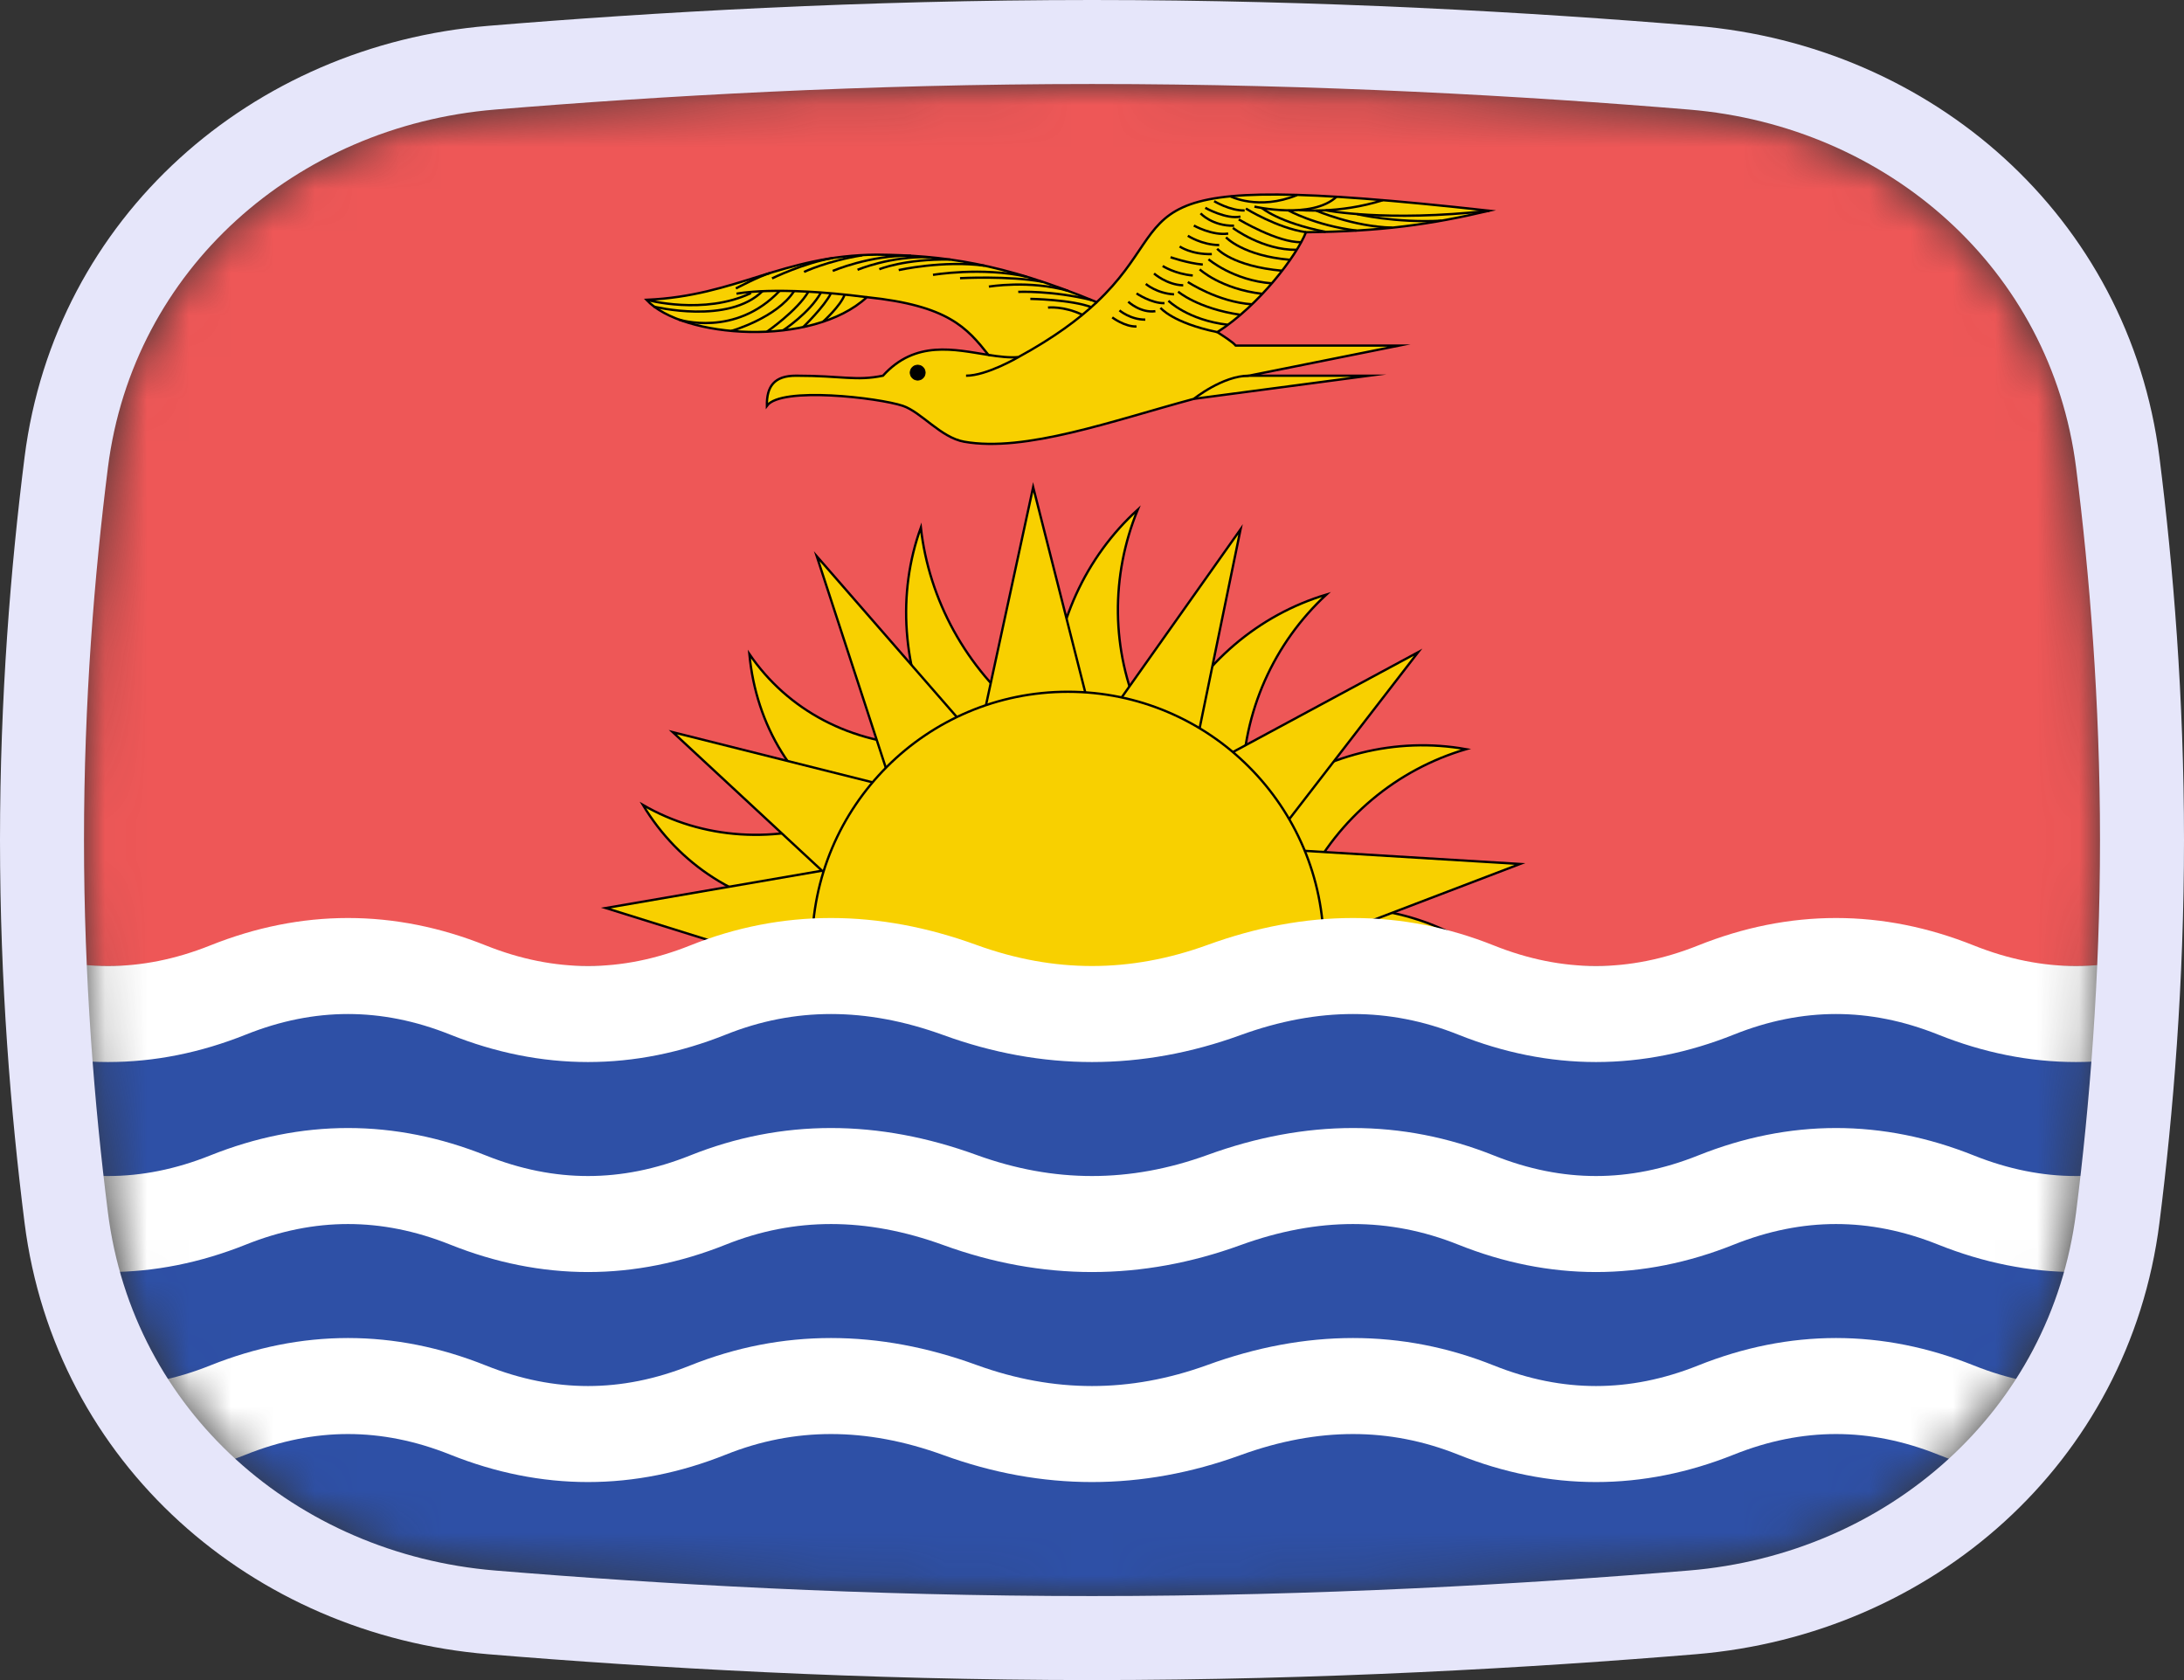 <svg width="52" height="40" viewBox="0 0 52 40" fill="none" xmlns="http://www.w3.org/2000/svg">
<rect x="0" y="0" width="52" height="40" fill="#333333" stroke="none"/>
<mask id="mask0_1_33385" style="mask-type:alpha" maskUnits="userSpaceOnUse" x="2" y="2" width="48" height="36">
<path d="M2.569 11.136C3.167 6.412 7.042 3.002 11.786 2.609C15.641 2.289 20.62 2 26 2C31.38 2 36.359 2.289 40.214 2.609C44.959 3.002 48.833 6.412 49.431 11.136C49.752 13.676 50 16.704 50 20C50 23.296 49.752 26.324 49.431 28.864C48.833 33.587 44.959 36.998 40.214 37.391C36.359 37.711 31.38 38 26 38C20.62 38 15.641 37.711 11.786 37.391C7.042 36.998 3.167 33.587 2.569 28.864C2.248 26.324 2 23.296 2 20C2 16.704 2.248 13.676 2.569 11.136Z" fill="#00D0BF"/>
</mask>
<g mask="url(#mask0_1_33385)">
<rect y="1" width="52" height="22" fill="#EE5757"/>
<path d="M26.113 7.194C23.834 6.252 22.439 6.078 20.88 6.063C18.622 6.078 17.545 7.048 15.392 7.138C16.245 8.056 19.336 8.281 20.64 7.075C22.577 7.276 23.017 7.8 23.536 8.451C22.727 8.323 21.796 8.09 21.023 8.945C20.371 9.077 20.069 8.945 18.953 8.945C18.432 8.945 18.252 9.201 18.259 9.662C18.596 9.196 20.924 9.471 21.495 9.662C21.933 9.809 22.399 10.417 22.954 10.516C24.41 10.775 26.5 10.014 28.426 9.496L32.593 8.945H29.734L33.309 8.228C31.645 8.228 30.549 8.228 29.422 8.228C29.34 8.134 29.143 8.012 28.985 7.908C29.985 7.265 30.869 6.094 31.095 5.529C32.897 5.511 34.061 5.344 35.459 5.017C26.24 3.996 28.339 5.097 26.113 7.194Z" fill="#F8D000" stroke="black" stroke-width="0.055" stroke-miterlimit="22.926"/>
<path d="M21.85 8.693C21.949 8.693 22.029 8.773 22.029 8.872C22.029 8.971 21.949 9.051 21.85 9.051C21.752 9.051 21.67 8.971 21.67 8.872C21.67 8.773 21.752 8.693 21.85 8.693Z" fill="black"/>
<path d="M21.85 8.693C21.949 8.693 22.029 8.773 22.029 8.872C22.029 8.971 21.949 9.051 21.85 9.051C21.752 9.051 21.67 8.971 21.67 8.872C21.67 8.773 21.752 8.693 21.85 8.693Z" stroke="black" stroke-width="0.018" stroke-miterlimit="22.926"/>
<path d="M24.247 8.502C24.247 8.502 23.498 8.945 23.001 8.945" stroke="black" stroke-width="0.055" stroke-miterlimit="22.926"/>
<path d="M28.426 9.496C28.426 9.496 29.111 8.945 29.734 8.945" stroke="black" stroke-width="0.055" stroke-miterlimit="22.926"/>
<path d="M17.521 6.867C17.521 6.867 18.078 6.575 18.34 6.498" stroke="black" stroke-width="0.055" stroke-miterlimit="22.926"/>
<path d="M19.827 6.451C19.827 6.451 20.71 6.07 21.693 6.089" stroke="black" stroke-width="0.055" stroke-miterlimit="22.926"/>
<path d="M22.214 6.544C22.214 6.544 23.371 6.35 24.44 6.587" stroke="black" stroke-width="0.055" stroke-miterlimit="22.926"/>
<path d="M23.545 6.824C23.545 6.824 24.505 6.663 25.426 6.923" stroke="black" stroke-width="0.055" stroke-miterlimit="22.926"/>
<path d="M24.532 7.116C24.532 7.116 25.511 7.13 25.997 7.318" stroke="black" stroke-width="0.055" stroke-miterlimit="22.926"/>
<path d="M15.392 7.138C15.392 7.138 16.765 7.513 17.88 6.977" stroke="black" stroke-width="0.055" stroke-miterlimit="22.926"/>
<path d="M15.567 7.3C15.567 7.3 17.349 7.74 18.163 6.924" stroke="black" stroke-width="0.055" stroke-miterlimit="22.926"/>
<path d="M16.164 7.609C16.164 7.609 17.506 8.041 18.562 6.925" stroke="black" stroke-width="0.055" stroke-miterlimit="22.926"/>
<path d="M17.411 7.88C17.411 7.88 18.496 7.569 18.907 6.93" stroke="black" stroke-width="0.055" stroke-miterlimit="22.926"/>
<path d="M18.259 7.898C18.259 7.898 18.986 7.394 19.248 6.944" stroke="black" stroke-width="0.055" stroke-miterlimit="22.926"/>
<path d="M27.631 7.329C27.631 7.329 27.915 7.686 28.985 7.908" stroke="black" stroke-width="0.055" stroke-miterlimit="22.926"/>
<path d="M27.82 7.161C27.82 7.161 28.279 7.62 29.237 7.733" stroke="black" stroke-width="0.055" stroke-miterlimit="22.926"/>
<path d="M28.051 6.944C28.051 6.944 28.518 7.346 29.535 7.495" stroke="black" stroke-width="0.055" stroke-miterlimit="22.926"/>
<path d="M28.282 6.714C28.282 6.714 28.996 7.19 29.809 7.245" stroke="black" stroke-width="0.055" stroke-miterlimit="22.926"/>
<path d="M28.564 6.413C28.564 6.413 29.064 6.88 30.057 6.996" stroke="black" stroke-width="0.055" stroke-miterlimit="22.926"/>
<path d="M28.774 6.173C28.774 6.173 29.36 6.677 30.282 6.746" stroke="black" stroke-width="0.055" stroke-miterlimit="22.926"/>
<path d="M28.98 5.922C28.98 5.922 29.34 6.338 30.526 6.446" stroke="black" stroke-width="0.055" stroke-miterlimit="22.926"/>
<path d="M29.191 5.651C29.191 5.651 29.591 6.09 30.717 6.186" stroke="black" stroke-width="0.055" stroke-miterlimit="22.926"/>
<path d="M29.354 5.427C29.354 5.427 30.059 5.959 30.875 5.948" stroke="black" stroke-width="0.055" stroke-miterlimit="22.926"/>
<path d="M29.494 5.224C29.494 5.224 30.426 5.783 30.981 5.765" stroke="black" stroke-width="0.055" stroke-miterlimit="22.926"/>
<path d="M29.664 4.966C29.664 4.966 30.404 5.427 31.095 5.529" stroke="black" stroke-width="0.055" stroke-miterlimit="22.926"/>
<path d="M26.482 7.557C26.482 7.557 26.78 7.783 27.06 7.773" stroke="black" stroke-width="0.055" stroke-miterlimit="22.926"/>
<path d="M26.654 7.39C26.654 7.39 26.913 7.611 27.269 7.61" stroke="black" stroke-width="0.055" stroke-miterlimit="22.926"/>
<path d="M26.863 7.184C26.863 7.184 27.157 7.459 27.509 7.409" stroke="black" stroke-width="0.055" stroke-miterlimit="22.926"/>
<path d="M27.061 6.986C27.061 6.986 27.412 7.225 27.726 7.218" stroke="black" stroke-width="0.055" stroke-miterlimit="22.926"/>
<path d="M27.281 6.76C27.281 6.76 27.541 6.986 27.953 7.008" stroke="black" stroke-width="0.055" stroke-miterlimit="22.926"/>
<path d="M27.477 6.512C27.477 6.512 27.782 6.783 28.172 6.793" stroke="black" stroke-width="0.055" stroke-miterlimit="22.926"/>
<path d="M27.683 6.333C27.683 6.333 27.98 6.523 28.399 6.559" stroke="black" stroke-width="0.055" stroke-miterlimit="22.926"/>
<path d="M27.871 6.124C27.871 6.124 28.271 6.265 28.638 6.299" stroke="black" stroke-width="0.055" stroke-miterlimit="22.926"/>
<path d="M28.087 5.868C28.087 5.868 28.363 6.062 28.853 6.05" stroke="black" stroke-width="0.055" stroke-miterlimit="22.926"/>
<path d="M28.282 5.613C28.282 5.613 28.609 5.83 29.029 5.835" stroke="black" stroke-width="0.055" stroke-miterlimit="22.926"/>
<path d="M28.425 5.37C28.425 5.37 28.865 5.616 29.243 5.561" stroke="black" stroke-width="0.055" stroke-miterlimit="22.926"/>
<path d="M28.585 5.08C28.585 5.08 28.863 5.384 29.382 5.374" stroke="black" stroke-width="0.055" stroke-miterlimit="22.926"/>
<path d="M28.697 4.948C28.697 4.948 29.197 5.229 29.535 5.157" stroke="black" stroke-width="0.055" stroke-miterlimit="22.926"/>
<path d="M28.909 4.79C28.909 4.79 29.288 5.02 29.634 5.011" stroke="black" stroke-width="0.055" stroke-miterlimit="22.926"/>
<path d="M29.294 4.674C29.294 4.674 29.968 5.018 30.881 4.645" stroke="black" stroke-width="0.055" stroke-miterlimit="22.926"/>
<path d="M29.868 4.919C29.868 4.919 31.232 5.232 31.823 4.684" stroke="black" stroke-width="0.055" stroke-miterlimit="22.926"/>
<path d="M30.938 5C30.938 5 31.876 5.098 32.925 4.766" stroke="black" stroke-width="0.055" stroke-miterlimit="22.926"/>
<path d="M31.562 5.006C31.562 5.006 32.986 5.292 35.459 5.017" stroke="black" stroke-width="0.055" stroke-miterlimit="22.926"/>
<path d="M18.646 7.865C18.646 7.865 19.283 7.446 19.547 6.964" stroke="black" stroke-width="0.055" stroke-miterlimit="22.926"/>
<path d="M19.123 7.788C19.123 7.788 19.635 7.291 19.784 6.983" stroke="black" stroke-width="0.055" stroke-miterlimit="22.926"/>
<path d="M19.596 7.66C19.596 7.66 20.017 7.281 20.11 7.016" stroke="black" stroke-width="0.055" stroke-miterlimit="22.926"/>
<path d="M17.536 6.993C17.536 6.993 18.451 6.794 20.64 7.075" stroke="black" stroke-width="0.055" stroke-miterlimit="22.926"/>
<path d="M18.382 6.628C18.382 6.628 19.149 6.256 19.832 6.143" stroke="black" stroke-width="0.055" stroke-miterlimit="22.926"/>
<path d="M19.144 6.474C19.144 6.474 19.704 6.21 20.531 6.078" stroke="black" stroke-width="0.055" stroke-miterlimit="22.926"/>
<path d="M20.418 6.424C20.418 6.424 21.193 6.093 22.141 6.124" stroke="black" stroke-width="0.055" stroke-miterlimit="22.926"/>
<path d="M21.398 6.43C21.398 6.43 22.461 6.192 23.441 6.326" stroke="black" stroke-width="0.055" stroke-miterlimit="22.926"/>
<path d="M24.244 6.949C24.244 6.949 25.055 6.912 25.988 7.144" stroke="black" stroke-width="0.055" stroke-miterlimit="22.926"/>
<path d="M22.858 6.623C22.858 6.623 24.02 6.561 24.817 6.708" stroke="black" stroke-width="0.055" stroke-miterlimit="22.926"/>
<path d="M30.045 4.952C30.045 4.952 30.446 5.3 31.564 5.521" stroke="black" stroke-width="0.055" stroke-miterlimit="22.926"/>
<path d="M30.675 5.008C30.675 5.008 31.304 5.365 32.295 5.49" stroke="black" stroke-width="0.055" stroke-miterlimit="22.926"/>
<path d="M31.335 5.013C31.335 5.013 32.216 5.396 33.148 5.42" stroke="black" stroke-width="0.055" stroke-miterlimit="22.926"/>
<path d="M32.311 5.097C32.311 5.097 33.209 5.313 34.322 5.254" stroke="black" stroke-width="0.055" stroke-miterlimit="22.926"/>
<path d="M20.936 6.41C20.936 6.41 21.545 6.16 22.625 6.18" stroke="black" stroke-width="0.055" stroke-miterlimit="22.926"/>
<path d="M24.953 7.323C24.953 7.323 25.318 7.279 25.772 7.495" stroke="black" stroke-width="0.055" stroke-miterlimit="22.926"/>
<path d="M23.536 8.451C23.788 8.49 24.028 8.52 24.247 8.502C25.102 8.035 25.686 7.597 26.113 7.194" stroke="black" stroke-width="0.055" stroke-miterlimit="22.926"/>
<path d="M19.276 21.698C18.454 21.61 17.675 21.338 16.991 20.901C16.307 20.465 15.734 19.873 15.308 19.165C16.011 19.572 16.802 19.81 17.63 19.864C18.458 19.918 19.304 19.787 20.113 19.48" fill="#F8D000"/>
<path d="M19.276 21.698C18.454 21.61 17.675 21.338 16.991 20.901C16.307 20.465 15.734 19.873 15.308 19.165C16.011 19.572 16.802 19.81 17.63 19.864C18.458 19.918 19.304 19.787 20.113 19.48" stroke="black" stroke-width="0.055" stroke-miterlimit="22.926"/>
<path d="M19.242 23.124L14.424 21.619L19.567 20.731" fill="#F8D000"/>
<path d="M19.242 23.124L14.424 21.619L19.567 20.731" stroke="black" stroke-width="0.055" stroke-miterlimit="22.926"/>
<path d="M20.305 19.558C19.61 19.152 19.031 18.587 18.607 17.9C18.182 17.213 17.922 16.419 17.842 15.572C18.296 16.238 18.901 16.776 19.616 17.151C20.331 17.526 21.14 17.731 21.991 17.751" fill="#F8D000"/>
<path d="M20.305 19.558C19.61 19.152 19.031 18.587 18.607 17.9C18.182 17.213 17.922 16.419 17.842 15.572C18.296 16.238 18.901 16.776 19.616 17.151C20.331 17.526 21.14 17.731 21.991 17.751" stroke="black" stroke-width="0.055" stroke-miterlimit="22.926"/>
<path d="M31.363 25.024C32.14 25.221 32.968 25.208 33.794 24.985C34.619 24.761 35.423 24.333 36.152 23.729C35.325 23.913 34.502 23.886 33.737 23.65C32.973 23.414 32.283 22.973 31.715 22.358" fill="#F8D000"/>
<path d="M31.363 25.024C32.14 25.221 32.968 25.208 33.794 24.985C34.619 24.761 35.423 24.333 36.152 23.729C35.325 23.913 34.502 23.886 33.737 23.65C32.973 23.414 32.283 22.973 31.715 22.358" stroke="black" stroke-width="0.055" stroke-miterlimit="22.926"/>
<path d="M19.693 20.843L16.019 17.432L20.946 18.669" fill="#F8D000"/>
<path d="M19.693 20.843L16.019 17.432L20.946 18.669" stroke="black" stroke-width="0.055" stroke-miterlimit="22.926"/>
<path d="M30.796 26.194L35.934 26.384L31.665 23.779" fill="#F8D000"/>
<path d="M30.796 26.194L35.934 26.384L31.665 23.779" stroke="black" stroke-width="0.055" stroke-miterlimit="22.926"/>
<path d="M22.284 17.519C21.889 16.737 21.653 15.891 21.591 15.036C21.529 14.182 21.643 13.338 21.925 12.561C22.02 13.415 22.288 14.254 22.711 15.021C23.135 15.789 23.704 16.469 24.383 17.016" fill="#F8D000"/>
<path d="M22.284 17.519C21.889 16.737 21.653 15.891 21.591 15.036C21.529 14.182 21.643 13.338 21.925 12.561C22.02 13.415 22.288 14.254 22.711 15.021C23.135 15.789 23.704 16.469 24.383 17.016" stroke="black" stroke-width="0.055" stroke-miterlimit="22.926"/>
<path d="M29.169 27.175C29.753 27.807 30.459 28.321 31.24 28.684C32.021 29.047 32.858 29.251 33.699 29.282C32.931 28.89 32.244 28.351 31.684 27.699C31.124 27.047 30.703 26.298 30.449 25.501" fill="#F8D000"/>
<path d="M29.169 27.175C29.753 27.807 30.459 28.321 31.24 28.684C32.021 29.047 32.858 29.251 33.699 29.282C32.931 28.89 32.244 28.351 31.684 27.699C31.124 27.047 30.703 26.298 30.449 25.501" stroke="black" stroke-width="0.055" stroke-miterlimit="22.926"/>
<path d="M21.099 18.305L19.447 13.244L22.996 17.318" fill="#F8D000"/>
<path d="M21.099 18.305L19.447 13.244L22.996 17.318" stroke="black" stroke-width="0.055" stroke-miterlimit="22.926"/>
<path d="M28.031 28.028L32.231 31.389L29.692 26.705" fill="#F8D000"/>
<path d="M28.031 28.028L32.231 31.389L29.692 26.705" stroke="black" stroke-width="0.055" stroke-miterlimit="22.926"/>
<path d="M25.057 16.597C25.079 15.755 25.271 14.922 25.621 14.153C25.971 13.383 26.471 12.695 27.089 12.134C26.768 12.916 26.607 13.755 26.617 14.597C26.628 15.438 26.809 16.263 27.149 17.015" fill="#F8D000"/>
<path d="M25.057 16.597C25.079 15.755 25.271 14.922 25.621 14.153C25.971 13.383 26.471 12.695 27.089 12.134C26.768 12.916 26.607 13.755 26.617 14.597C26.628 15.438 26.809 16.263 27.149 17.015" stroke="black" stroke-width="0.055" stroke-miterlimit="22.926"/>
<path d="M27.845 17.347C28.219 16.583 28.746 15.903 29.39 15.353C30.034 14.803 30.781 14.395 31.582 14.155C30.959 14.73 30.459 15.429 30.114 16.207C29.77 16.984 29.589 17.822 29.583 18.666" fill="#F8D000"/>
<path d="M27.845 17.347C28.219 16.583 28.746 15.903 29.39 15.353C30.034 14.803 30.781 14.395 31.582 14.155C30.959 14.73 30.459 15.429 30.114 16.207C29.77 16.984 29.589 17.822 29.583 18.666" stroke="black" stroke-width="0.055" stroke-miterlimit="22.926"/>
<path d="M30.128 19.033C30.805 18.509 31.581 18.132 32.405 17.925C33.228 17.719 34.081 17.689 34.906 17.837C34.09 18.076 33.329 18.483 32.672 19.033C32.015 19.583 31.478 20.263 31.095 21.028" fill="#F8D000"/>
<path d="M30.128 19.033C30.805 18.509 31.581 18.132 32.405 17.925C33.228 17.719 34.081 17.689 34.906 17.837C34.09 18.076 33.329 18.483 32.672 19.033C32.015 19.583 31.478 20.263 31.095 21.028" stroke="black" stroke-width="0.055" stroke-miterlimit="22.926"/>
<path d="M26.77 28.48C26.979 29.292 27.363 30.046 27.897 30.694C28.431 31.341 29.104 31.867 29.871 32.237C29.364 31.568 29.011 30.799 28.836 29.978C28.661 29.158 28.668 28.306 28.856 27.477" fill="#F8D000"/>
<path d="M26.77 28.48C26.979 29.292 27.363 30.046 27.897 30.694C28.431 31.341 29.104 31.867 29.871 32.237C29.364 31.568 29.011 30.799 28.836 29.978C28.661 29.158 28.668 28.306 28.856 27.477" stroke="black" stroke-width="0.055" stroke-miterlimit="22.926"/>
<path d="M23.479 16.773L24.599 11.598L25.887 16.671" fill="#F8D000"/>
<path d="M23.479 16.773L24.599 11.598L25.887 16.671" stroke="black" stroke-width="0.055" stroke-miterlimit="22.926"/>
<path d="M26.501 16.895L29.537 12.602L28.476 17.758" fill="#F8D000"/>
<path d="M26.501 16.895L29.537 12.602L28.476 17.758" stroke="black" stroke-width="0.055" stroke-miterlimit="22.926"/>
<path d="M29.129 18.027L33.765 15.528L30.523 19.727" fill="#F8D000"/>
<path d="M29.129 18.027L33.765 15.528L30.523 19.727" stroke="black" stroke-width="0.055" stroke-miterlimit="22.926"/>
<path d="M31.311 21.65C32.141 21.556 32.976 21.64 33.761 21.896C34.545 22.151 35.263 22.573 35.865 23.132C35.07 22.909 34.232 22.858 33.406 22.985C32.579 23.111 31.784 23.412 31.072 23.866" fill="#F8D000"/>
<path d="M31.311 21.65C32.141 21.556 32.976 21.64 33.761 21.896C34.545 22.151 35.263 22.573 35.865 23.132C35.07 22.909 34.232 22.858 33.406 22.985C32.579 23.111 31.784 23.412 31.072 23.866" stroke="black" stroke-width="0.055" stroke-miterlimit="22.926"/>
<path d="M30.921 20.249L36.191 20.57L31.199 22.476" fill="#F8D000"/>
<path d="M30.921 20.249L36.191 20.57L31.199 22.476" stroke="black" stroke-width="0.055" stroke-miterlimit="22.926"/>
<path d="M25.364 28.716L27.582 33.449L27.664 28.204" fill="#F8D000"/>
<path d="M25.364 28.716L27.582 33.449L27.664 28.204" stroke="black" stroke-width="0.055" stroke-miterlimit="22.926"/>
<path d="M25.426 28.654C28.79 28.654 31.518 25.926 31.518 22.562C31.518 19.198 28.79 16.47 25.426 16.47C22.061 16.47 19.334 19.198 19.334 22.562C19.334 25.926 22.061 28.654 25.426 28.654Z" fill="#F8D000" stroke="black" stroke-width="0.055" stroke-miterlimit="22.926"/>
<rect x="2" y="24" width="48" height="22" fill="#2E50A6"/>
<path d="M-6 23.571C-4.095 22.809 -2.19 22.809 -0.286 23.571C1.619 24.333 3.524 24.333 5.429 23.571C7.333 22.809 9.238 22.809 11.143 23.571C13.048 24.333 14.952 24.333 16.857 23.571C18.762 22.809 20.762 22.809 22.857 23.571C24.952 24.333 27.048 24.333 29.143 23.571C31.238 22.809 33.238 22.809 35.143 23.571C37.048 24.333 38.952 24.333 40.857 23.571C42.762 22.809 44.667 22.809 46.571 23.571C48.476 24.333 50.381 24.333 52.286 23.571C54.191 22.809 56.095 22.809 58 23.571" stroke="white" stroke-width="2.286"/>
<path d="M-6 28.571C-4.095 27.809 -2.19 27.809 -0.286 28.571C1.619 29.333 3.524 29.333 5.429 28.571C7.333 27.809 9.238 27.809 11.143 28.571C13.048 29.333 14.952 29.333 16.857 28.571C18.762 27.809 20.762 27.809 22.857 28.571C24.952 29.333 27.048 29.333 29.143 28.571C31.238 27.809 33.238 27.809 35.143 28.571C37.048 29.333 38.952 29.333 40.857 28.571C42.762 27.809 44.667 27.809 46.571 28.571C48.476 29.333 50.381 29.333 52.286 28.571C54.191 27.809 56.095 27.809 58 28.571" stroke="white" stroke-width="2.286"/>
<path d="M-6 33.571C-4.095 32.809 -2.19 32.809 -0.286 33.571C1.619 34.333 3.524 34.333 5.429 33.571C7.333 32.809 9.238 32.809 11.143 33.571C13.048 34.333 14.952 34.333 16.857 33.571C18.762 32.809 20.762 32.809 22.857 33.571C24.952 34.333 27.048 34.333 29.143 33.571C31.238 32.809 33.238 32.809 35.143 33.571C37.048 34.333 38.952 34.333 40.857 33.571C42.762 32.809 44.667 32.809 46.571 33.571C48.476 34.333 50.381 34.333 52.286 33.571C54.191 32.809 56.095 32.809 58 33.571" stroke="white" stroke-width="2.286"/>
</g>
<path d="M11.704 1.612C6.531 2.041 2.239 5.777 1.577 11.01C1.252 13.584 1 16.655 1 20C1 23.345 1.252 26.416 1.577 28.99C2.239 34.223 6.531 37.959 11.704 38.388C15.578 38.709 20.585 39 26 39C31.415 39 36.422 38.709 40.297 38.388C45.469 37.959 49.761 34.223 50.423 28.99C50.748 26.416 51 23.345 51 20C51 16.655 50.748 13.584 50.423 11.01C49.761 5.777 45.469 2.041 40.297 1.612C36.422 1.291 31.415 1 26 1C20.585 1 15.578 1.291 11.704 1.612Z" stroke="#E6E6FA" stroke-width="2"/>
</svg>
